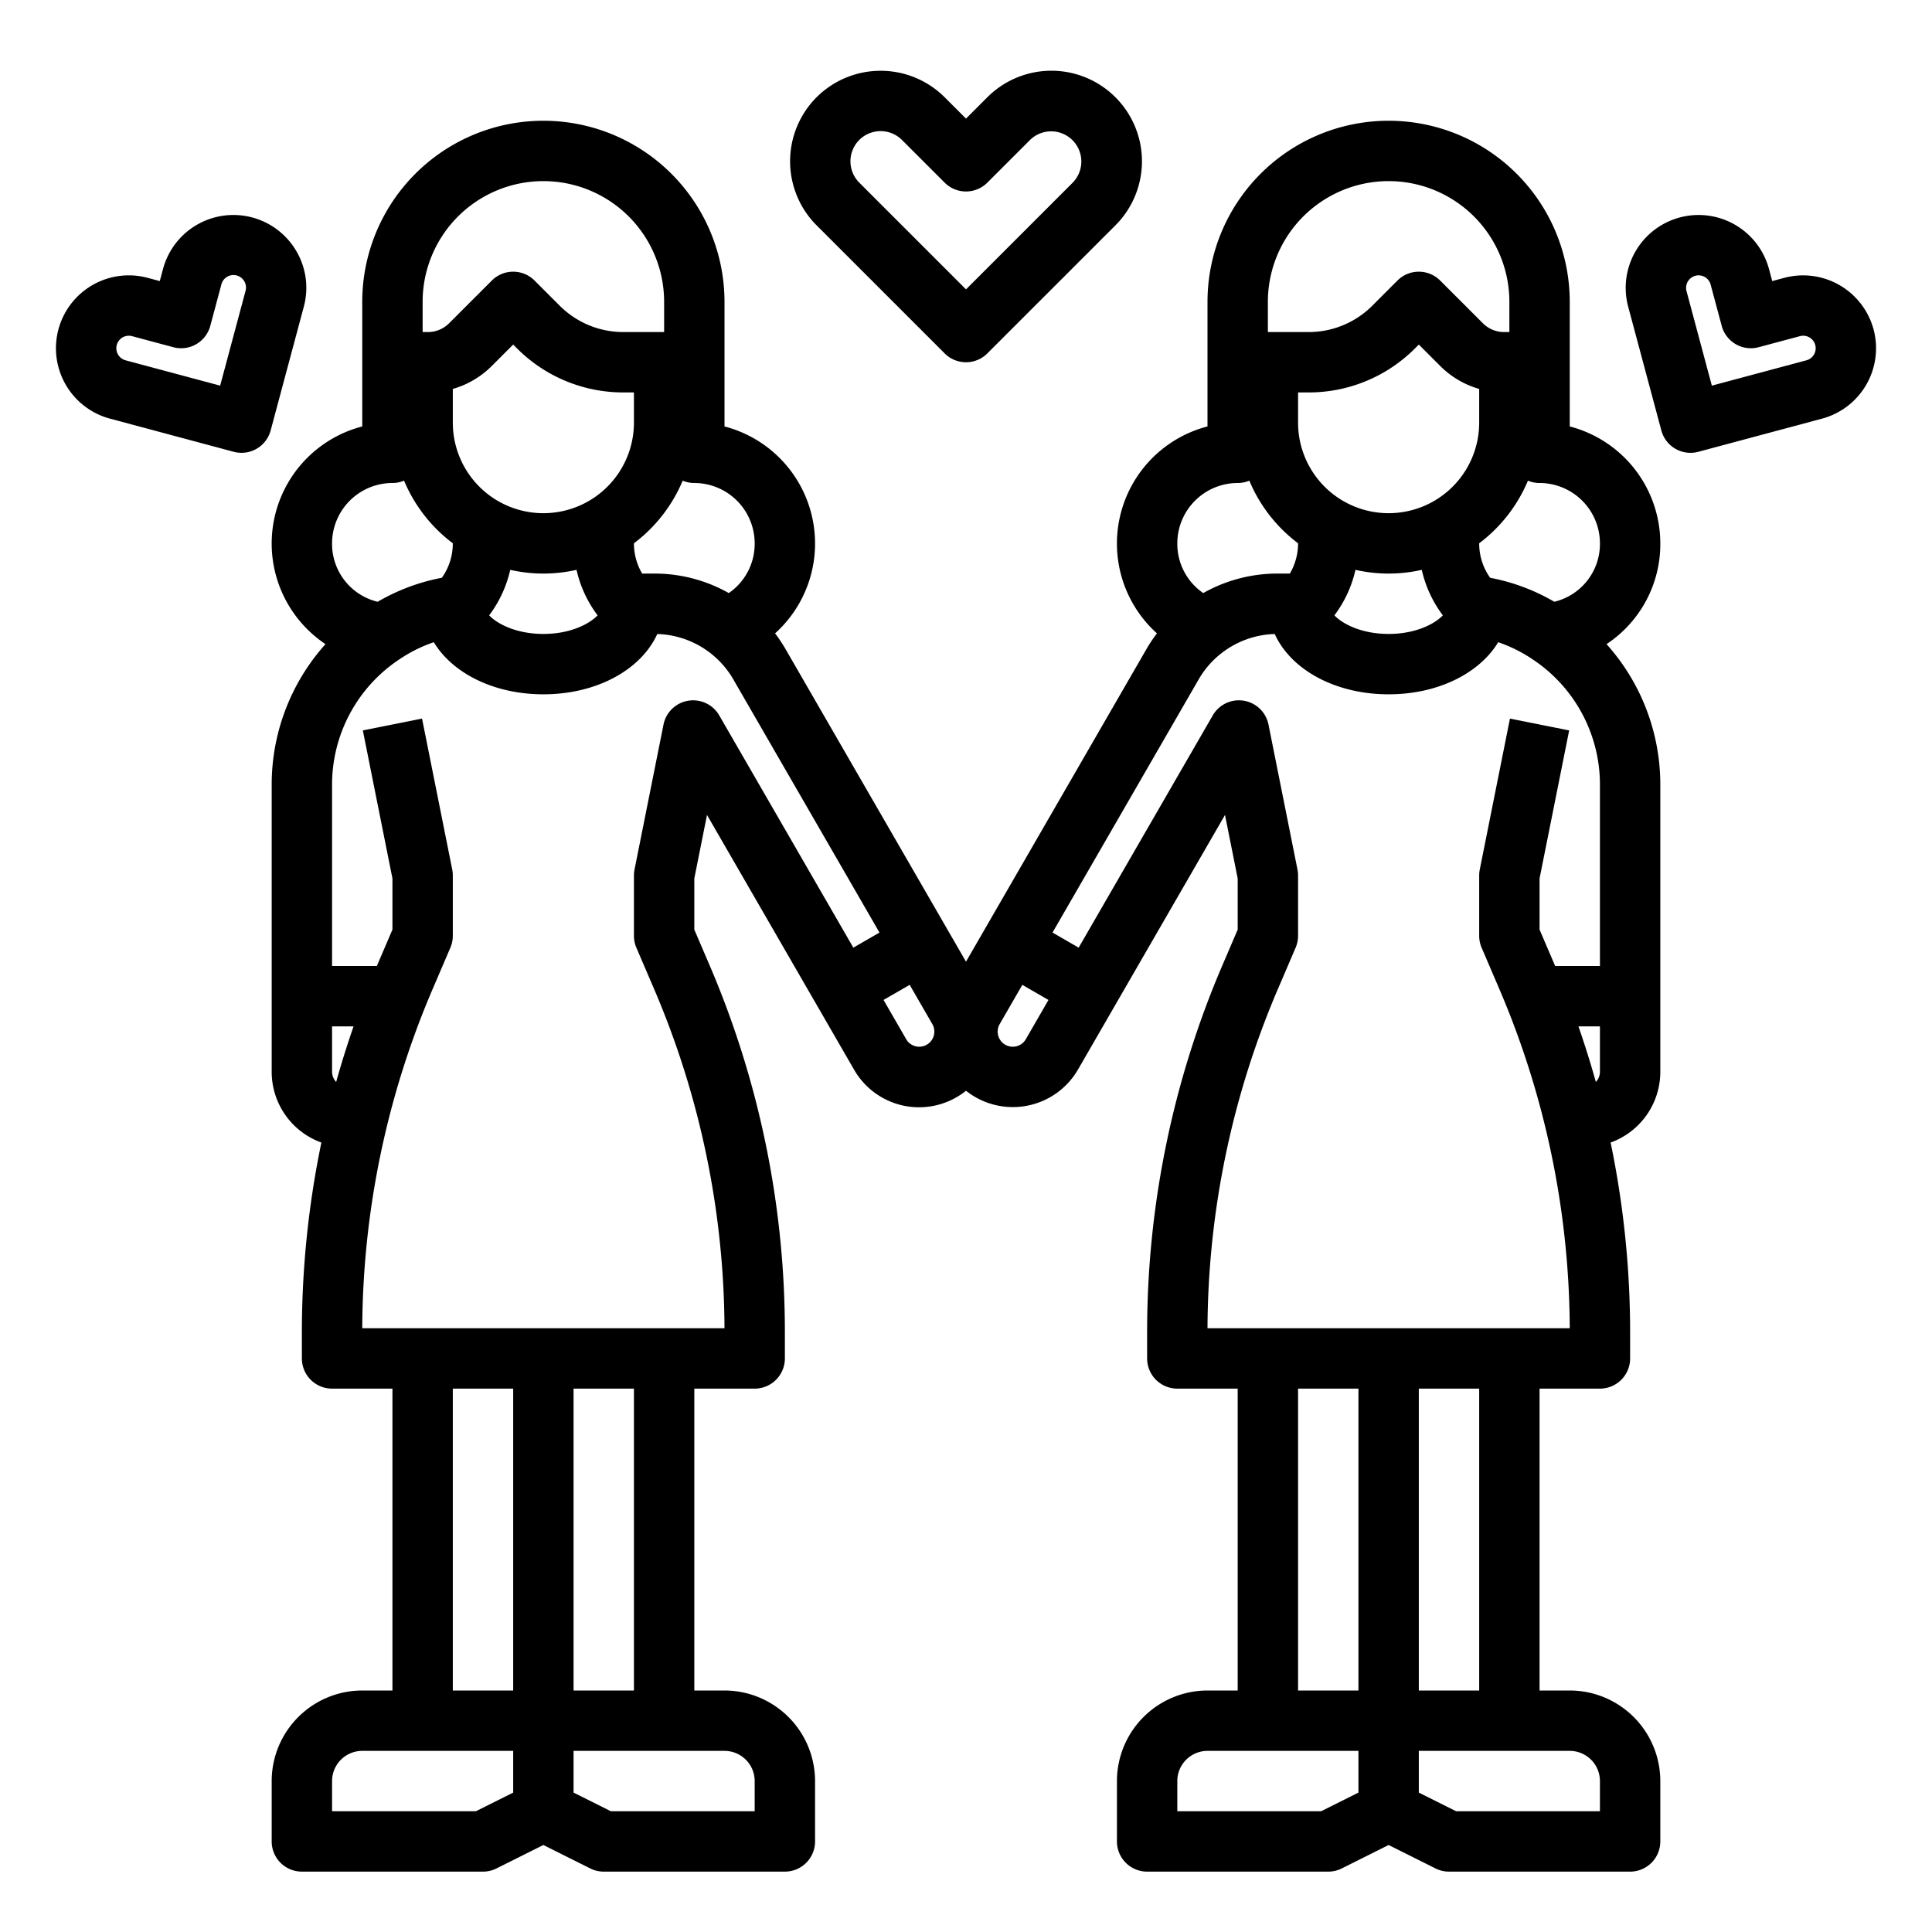 <svg xmlns="http://www.w3.org/2000/svg" viewBox="0 0 512 512" x="0px" y="0px"><g><path d="M250.343,93.657a8,8,0,0,0,11.314,0L295.6,59.716a24,24,0,1,0-33.943-33.941L256,31.432l-5.657-5.658a24.03,24.03,0,0,0-33.941,0h0a24.027,24.027,0,0,0,0,33.94ZM227.715,37.089a8.011,8.011,0,0,1,11.314,0L250.343,48.4a8,8,0,0,0,11.314,0L272.97,37.089A8,8,0,0,1,284.285,48.4L256,76.686,227.716,48.4a8.01,8.01,0,0,1,0-11.314Z"></path><path d="M496.512,87.288a19.339,19.339,0,0,0-23.655-13.657l-3.2.858-.857-3.2a19.314,19.314,0,1,0-37.312,10l8.784,32.784a8,8,0,0,0,9.8,5.658l32.784-8.785a19.315,19.315,0,0,0,13.658-23.655Zm-15.786,6.656a3.3,3.3,0,0,1-2.012,1.544L453.657,102.2l-6.714-25.057a3.321,3.321,0,0,1,3.2-4.174,3.342,3.342,0,0,1,1.654.446,3.3,3.3,0,0,1,1.544,2.012l2.927,10.928a8,8,0,0,0,9.8,5.658L477,89.086a3.314,3.314,0,0,1,3.728,4.858Z"></path><path d="M78.583,66.63A19.315,19.315,0,0,0,43.2,71.289l-.857,3.2-3.2-.858a19.314,19.314,0,1,0-10,37.312l32.784,8.785a8,8,0,0,0,9.8-5.658l8.784-32.784A19.191,19.191,0,0,0,78.583,66.63ZM65.057,77.145,58.343,102.2,33.286,95.488a3.314,3.314,0,0,1,.859-6.515,3.337,3.337,0,0,1,.857.113L45.93,92.015a8,8,0,0,0,9.8-5.658L58.655,75.43a3.314,3.314,0,1,1,6.4,1.715Z"></path><path d="M440,144a32.058,32.058,0,0,0-24-30.988V80a48,48,0,0,0-96,0v33.012a32.053,32.053,0,0,0-13.4,54.84A39.842,39.842,0,0,0,303.831,172L256,254.854,208.167,172a39.8,39.8,0,0,0-2.767-4.146,32.053,32.053,0,0,0-13.4-54.84V80a48,48,0,0,0-96,0v33.012A32.056,32.056,0,0,0,86.257,170.7,55.738,55.738,0,0,0,72,208v76a19.928,19.928,0,0,0,13.168,18.786A247.7,247.7,0,0,0,80,353.262V360a8,8,0,0,0,8,8h16v80H96a24.028,24.028,0,0,0-24,24v16a8,8,0,0,0,8,8h48a7.994,7.994,0,0,0,3.578-.845L144,488.944l12.422,6.211A7.994,7.994,0,0,0,160,496h48a8,8,0,0,0,8-8V472a24.028,24.028,0,0,0-24-24h-8V368h16a8,8,0,0,0,8-8v-6.738a246.608,246.608,0,0,0-20.052-97.692L184,246.358V232.792l3.363-16.823,38.927,67.418A19.859,19.859,0,0,0,256,289.059a19.955,19.955,0,0,0,29.708-5.669l38.929-67.421L328,232.792v13.566l-3.948,9.212A246.608,246.608,0,0,0,304,353.262V360a8,8,0,0,0,8,8h16v80h-8a24.028,24.028,0,0,0-24,24v16a8,8,0,0,0,8,8h48a7.994,7.994,0,0,0,3.578-.845L368,488.944l12.422,6.211A7.994,7.994,0,0,0,384,496h48a8,8,0,0,0,8-8V472a24.028,24.028,0,0,0-24-24h-8V368h16a8,8,0,0,0,8-8v-6.738a247.7,247.7,0,0,0-5.168-50.476A19.932,19.932,0,0,0,440,284V208a55.753,55.753,0,0,0-14.252-37.3A31.778,31.778,0,0,0,440,144Zm-16,0a15.767,15.767,0,0,1-12.09,15.475,53.4,53.4,0,0,0-17.013-6.36A15.693,15.693,0,0,1,392,144v-.023a40.218,40.218,0,0,0,12.918-16.594A7.962,7.962,0,0,0,408,128,16.019,16.019,0,0,1,424,144Zm-77.255-40A39.742,39.742,0,0,0,375.03,92.284l.97-.97,5.656,5.656a23.871,23.871,0,0,0,10.344,6.1V112a24,24,0,0,1-48,0v-8Zm12.469,47.016a39.712,39.712,0,0,0,17.571,0,31.507,31.507,0,0,0,5.586,12.061C379.927,165.606,374.774,168,368,168s-11.926-2.394-14.371-4.922A31.561,31.561,0,0,0,359.214,151.016ZM336,80a32,32,0,0,1,64,0v8h-1.373a7.944,7.944,0,0,1-5.656-2.343L381.657,74.343a8,8,0,0,0-11.314,0l-6.626,6.627A23.85,23.85,0,0,1,346.745,88H336Zm-8,48a7.962,7.962,0,0,0,3.081-.617A40.218,40.218,0,0,0,344,143.977V144a15.7,15.7,0,0,1-2.179,8H338.48a39.984,39.984,0,0,0-19.612,5.17A15.822,15.822,0,0,1,312,144,16.019,16.019,0,0,1,328,128ZM200,144a15.822,15.822,0,0,1-6.868,13.17A39.981,39.981,0,0,0,173.52,152h-3.341A15.7,15.7,0,0,1,168,144v-.023a40.218,40.218,0,0,0,12.918-16.594A7.962,7.962,0,0,0,184,128,16.019,16.019,0,0,1,200,144Zm-64.785,7.016a39.712,39.712,0,0,0,17.571,0,31.561,31.561,0,0,0,5.585,12.062C155.926,165.606,150.773,168,144,168s-11.927-2.394-14.371-4.923A31.507,31.507,0,0,0,135.215,151.016ZM130.344,96.97,136,91.314l.971.971A39.742,39.742,0,0,0,165.255,104H168v8a24,24,0,0,1-48,0v-8.928A23.871,23.871,0,0,0,130.344,96.97ZM112,80a32,32,0,0,1,64,0v8H165.255a23.849,23.849,0,0,1-16.971-7.029l-6.627-6.628a8,8,0,0,0-11.314,0L119.029,85.657A7.944,7.944,0,0,1,113.373,88H112Zm-8,48a7.962,7.962,0,0,0,3.081-.617A40.218,40.218,0,0,0,120,143.977V144a15.693,15.693,0,0,1-2.9,9.115,53.36,53.36,0,0,0-17.017,6.36A15.768,15.768,0,0,1,88,144,16.019,16.019,0,0,1,104,128ZM88,284V272H93.7q-2.542,7.308-4.612,14.731A3.97,3.97,0,0,1,88,284Zm32,84h16v80H120Zm6.111,112H88v-8a8.009,8.009,0,0,1,8-8h40v11.056ZM200,472v8H161.889L152,475.056V464h40A8.009,8.009,0,0,1,200,472Zm-32-24H152V368h16Zm14.38-262.3a8,8,0,0,0-6.545,6.325l-7.68,38.411A8.009,8.009,0,0,0,168,232v16a8.013,8.013,0,0,0,.646,3.151l4.6,10.722A230.663,230.663,0,0,1,192,352H96a230.663,230.663,0,0,1,18.756-90.127l4.595-10.722A8.013,8.013,0,0,0,120,248V232a8.026,8.026,0,0,0-.155-1.569l-8-40-15.69,3.138L104,232.792v13.566l-3.948,9.212c-.062.143-.117.287-.178.43H88V208a39.85,39.85,0,0,1,18.174-33.488,38.206,38.206,0,0,1,8.785-4.32C119.967,178.46,130.959,184,144,184c14.151,0,25.889-6.523,30.186-15.978A24.079,24.079,0,0,1,194.312,180l38.759,67.139-6.926,4-35.538-61.549A7.994,7.994,0,0,0,182.38,185.7Zm63.233,91.154a3.994,3.994,0,0,1-5.466-1.46l-6-10.4,6.926-4,6,10.391A4,4,0,0,1,245.613,276.85Zm22.767.54a3.953,3.953,0,0,1-1.994-.54,4,4,0,0,1-1.458-5.46l6-10.395,6.926,4-6,10.4A3.962,3.962,0,0,1,268.38,277.39ZM344,368h16v80H344Zm6.111,112H312v-8a8.009,8.009,0,0,1,8-8h40v11.056ZM424,472v8H385.889L376,475.056V464h40A8.009,8.009,0,0,1,424,472Zm-32-24H376V368h16Zm-72-96a230.663,230.663,0,0,1,18.756-90.127l4.595-10.722A8.013,8.013,0,0,0,344,248V232a8.009,8.009,0,0,0-.155-1.568l-7.68-38.411a8,8,0,0,0-14.772-2.432l-35.538,61.549-6.927-4L317.687,180a24.079,24.079,0,0,1,20.127-11.98C342.111,177.477,353.849,184,368,184c13.041,0,24.032-5.539,29.041-13.807a38.391,38.391,0,0,1,8.828,4.347A39.828,39.828,0,0,1,424,208v48H412.126c-.061-.143-.116-.287-.178-.43L408,246.358V232.792l7.845-39.223-15.69-3.138-8,40A8.026,8.026,0,0,0,392,232v16a8.013,8.013,0,0,0,.646,3.151l4.595,10.722A230.663,230.663,0,0,1,416,352Zm98.3-80H424v12a3.97,3.97,0,0,1-1.083,2.731Q420.846,279.309,418.305,272Z"></path></g></svg>